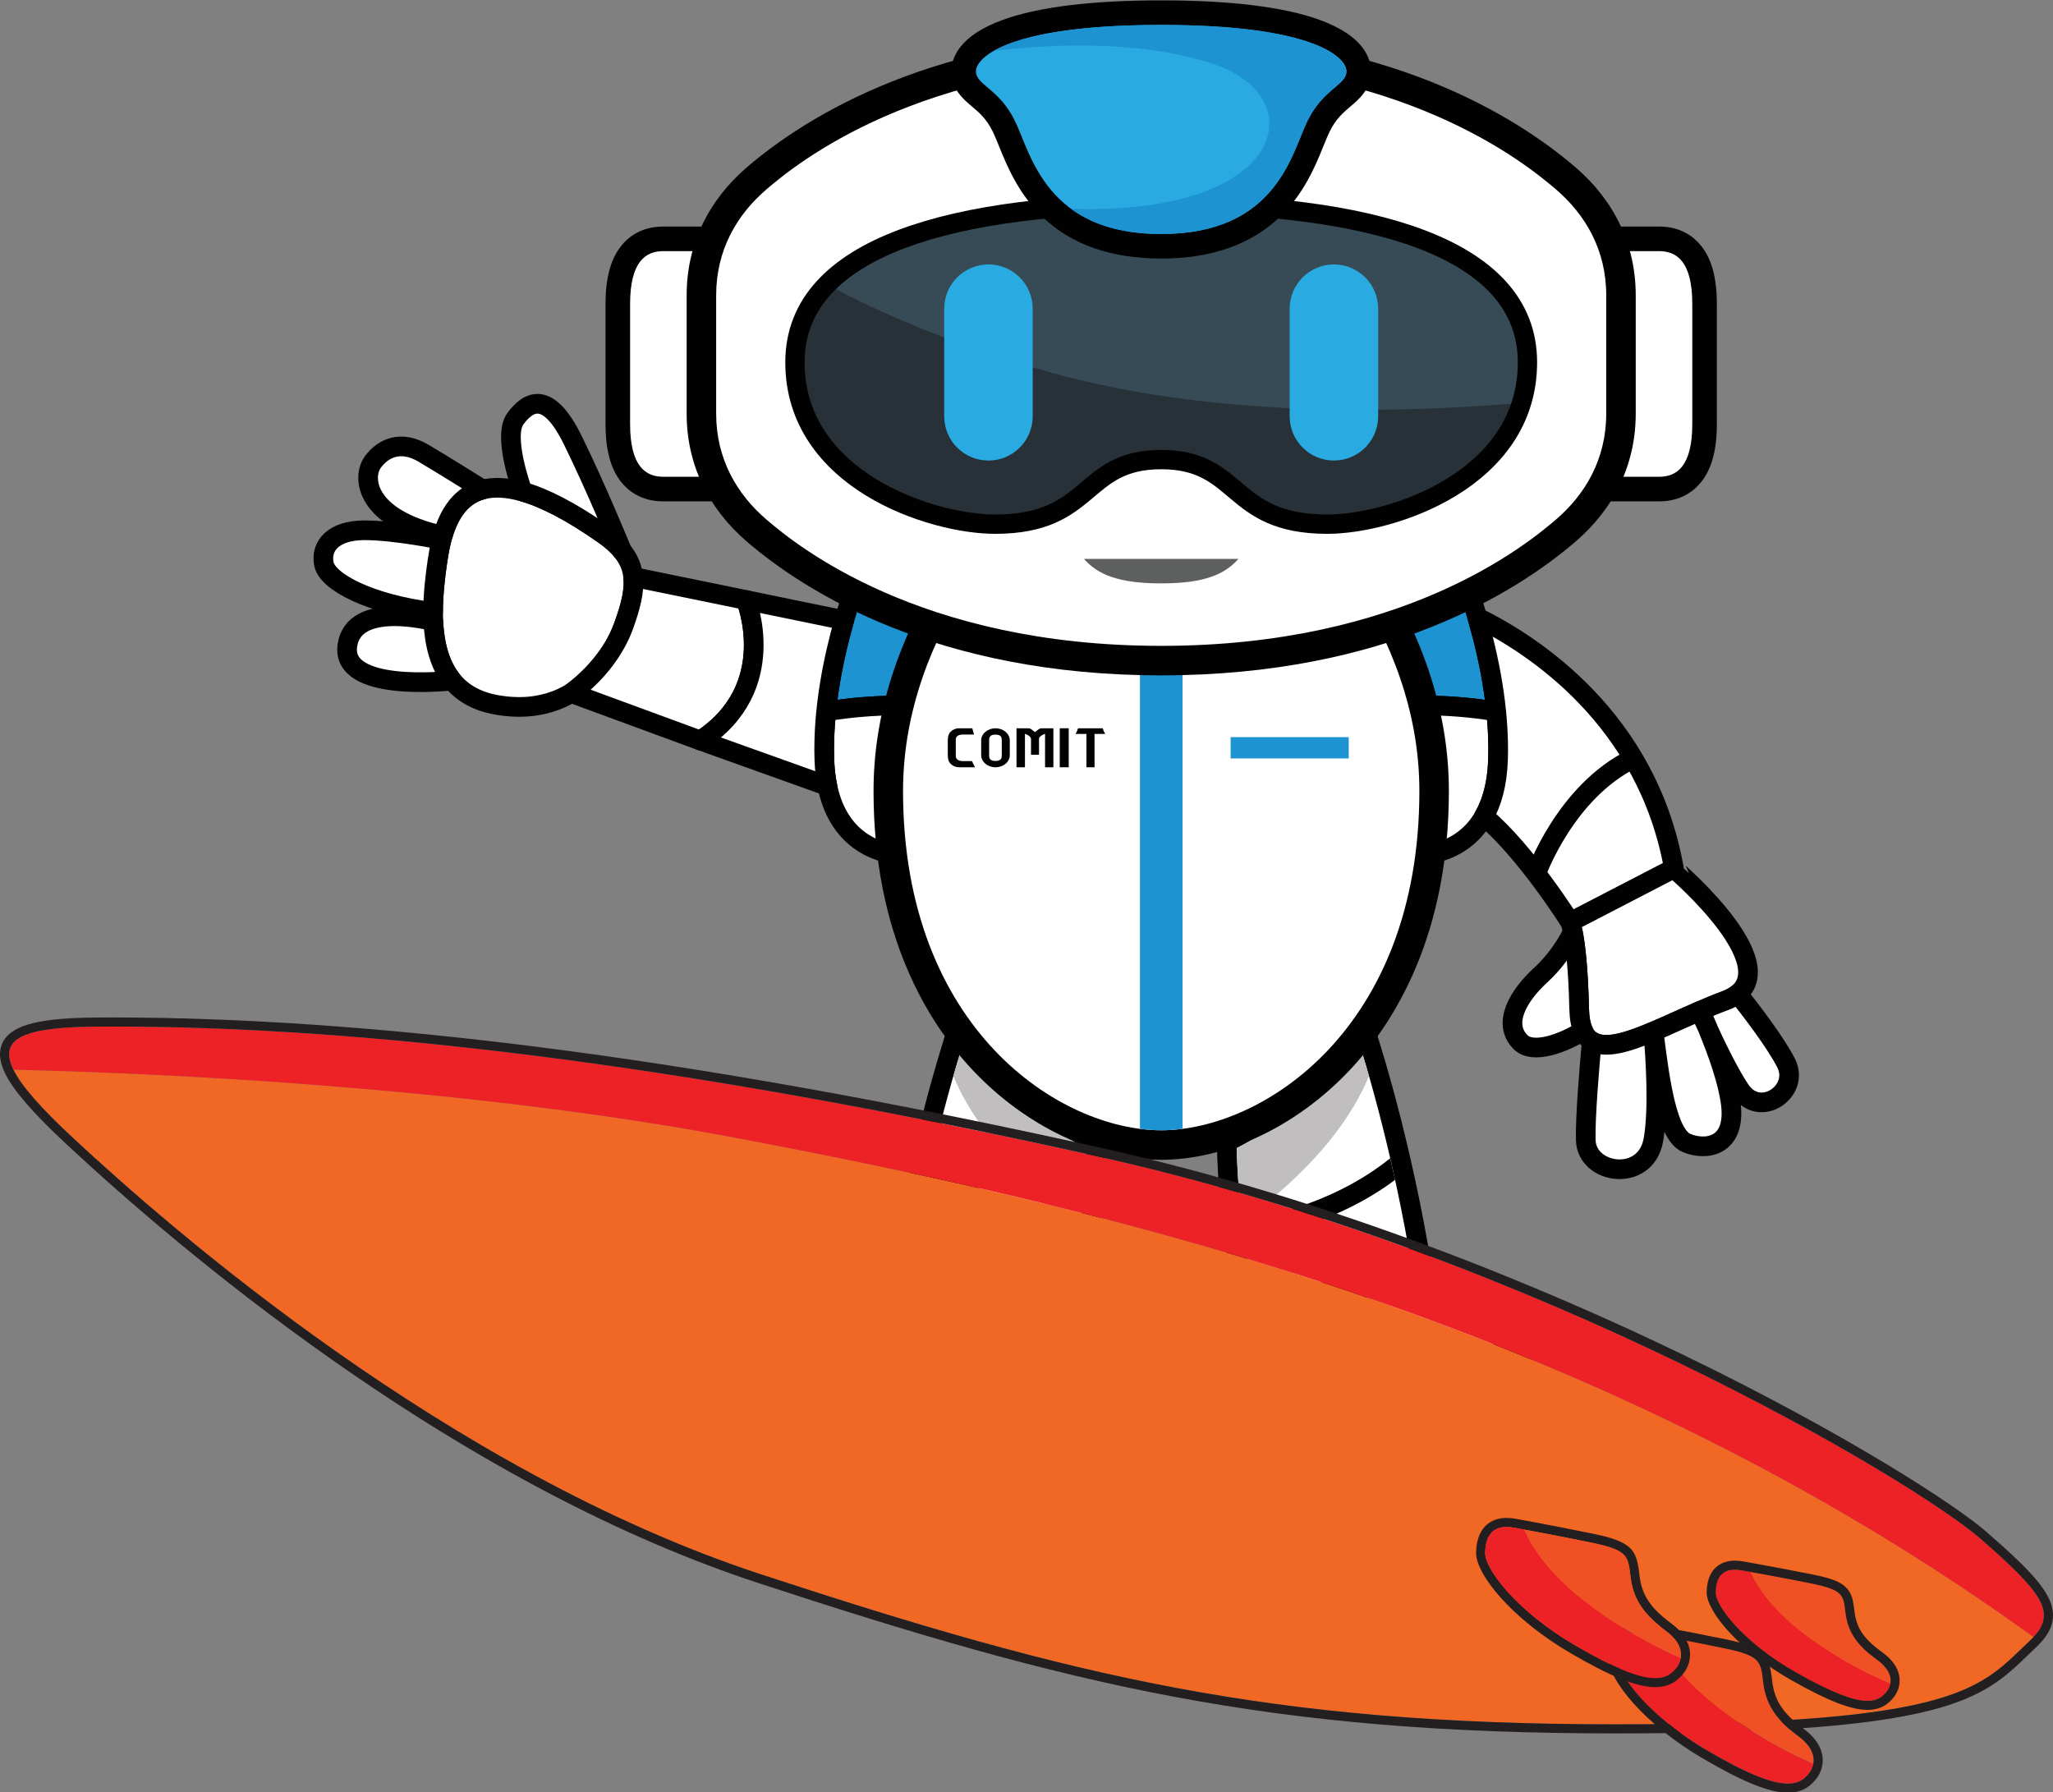 <?xml version="1.0" encoding="utf-8"?>
<!-- Generator: Adobe Illustrator 16.0.0, SVG Export Plug-In . SVG Version: 6.00 Build 0)  -->
<!DOCTYPE svg PUBLIC "-//W3C//DTD SVG 1.1//EN" "http://www.w3.org/Graphics/SVG/1.1/DTD/svg11.dtd">
<svg version="1.1" id="Layer_1" xmlns="http://www.w3.org/2000/svg" xmlns:xlink="http://www.w3.org/1999/xlink" x="0px" y="0px"
	 width="677.18px" height="591.153px" viewBox="0 0 677.18 591.153" enable-background="new 0 0 677.18 591.153"
	 xml:space="preserve">
<rect x="0" y="0" width="677.18" height="591.153" fill="#808080" stroke="none"/>
<g>
	<g>
		<path fill="#1D93D1" stroke="#010101" stroke-width="6.488" stroke-miterlimit="10" d="M493.493,234.656
			c-8.042-1.364-16.022-1.916-23.518-2.014c-2.854-10.995-7.201-21.311-12.457-30.85c9.896-3.278,18.491-6.945,25.728-10.608
			C486.748,200.948,491.745,217.138,493.493,234.656z"/>
		
			<path fill="#FFFFFF" stroke="#010101" stroke-width="6.488" stroke-linecap="round" stroke-linejoin="round" stroke-miterlimit="10" d="
			M494.112,250.456c-0.714,23.063-13.56,29.42-21.734,31.108c0.809-6.521,1.264-13.397,1.264-20.696
			c0-9.797-1.329-19.24-3.666-28.226c7.495,0.098,15.476,0.649,23.518,2.014C494.051,239.878,494.274,245.169,494.112,250.456z"/>
	</g>
	<g>
		<path fill="#1D93D1" stroke="#010101" stroke-width="6.488" stroke-miterlimit="10" d="M272.542,234.656
			c8.045-1.364,16.021-1.916,23.518-2.014c2.854-10.995,7.203-21.311,12.459-30.85c-9.898-3.278-18.494-6.945-25.729-10.608
			C279.286,200.948,274.292,217.138,272.542,234.656z"/>
		
			<path fill="#FFFFFF" stroke="#010101" stroke-width="6.488" stroke-linecap="round" stroke-linejoin="round" stroke-miterlimit="10" d="
			M271.924,250.456c0.711,23.063,13.559,29.42,21.734,31.108c-0.809-6.521-1.27-13.397-1.27-20.696c0-9.797,1.332-19.24,3.67-28.226
			c-7.496,0.098-15.473,0.649-23.518,2.014C271.987,239.878,271.762,245.169,271.924,250.456z"/>
	</g>
	<g>
		<path fill="#FFFFFF" d="M414.075,447.615c-8.58-40.146-9.34-62.923-9.369-68.947l-0.014-2.943l2.33-0.238
			c10.612-5.448,25.54-16.149,37.02-36.321l0.116-0.202l3.37-7.979l2.667,8.302c3.154,9.611,13.946,44.447,20.412,89.194
			l0.686,4.748l-4.559-1.104l-0.297-0.056c-3.129-0.589-6.562-0.888-10.202-0.888c-20.36,0-30.85,9.372-36.064,17.234l-0.208,0.299
			l-4.269,6.296L414.075,447.615z"/>
		<path fill="#010101" d="M447.113,340.298c3.47,10.574,13.916,44.581,20.283,88.646c-0.133-0.032-0.229-0.063-0.359-0.063
			c-3.274-0.616-6.876-0.943-10.802-0.943c-21.671,0-33.024,10.025-38.768,18.686c-0.094,0.127-0.155,0.22-0.22,0.314
			c-8.479-39.676-9.269-62.147-9.298-68.285c0.086-0.009,0.147-0.062,0.24-0.12c14.242-7.235,28.35-19.625,38.671-37.763
			C446.953,340.612,447.047,340.455,447.113,340.298 M447.877,321.814l-6.64,15.721l-0.015,0.025
			c-10.893,19.141-24.966,29.433-35.146,34.762l-4.644,0.475l0.028,5.887c0.029,6.103,0.796,29.159,9.441,69.61l3.172,14.844
			l8.537-12.551l0.035-0.052l0.041-0.06l0.098-0.132l0.089-0.135c4.775-7.2,14.438-15.783,33.36-15.783
			c3.439,0,6.67,0.279,9.602,0.831l0.271,0.051l9.082,2.202l-1.371-9.493c-6.503-45.006-17.366-80.067-20.54-89.741L447.877,321.814
			L447.877,321.814z"/>
	</g>
	<path fill="#010101" d="M409.716,402.507c0.224,2.011,0.484,4.184,0.809,6.455c23.23-3.601,39.287-12.068,49.637-19.822
		c-0.52-2.436-1.07-4.804-1.623-7.105C449.098,389.625,433.334,398.772,409.716,402.507z"/>
	<g>
		<path fill="#C0BEBE" d="M407.965,378.661c0.029,3.276,0.26,11.159,1.751,23.846c4.345-0.684,8.433-1.558,12.264-2.598
			l-1.137-5.711c19.009-16.121,27.281-30.849,30.718-39.318c-1.881-6.583-3.468-11.548-4.438-14.597
			c-0.067,0.162-0.167,0.324-0.262,0.486c-10.321,18.138-24.429,30.527-38.671,37.763
			C408.093,378.597,408.026,378.628,407.965,378.661z"/>
	</g>
	<g>
		<path fill="#C0BEBE" d="M410.524,408.962c1.365,10.153,3.505,22.804,6.714,37.987c0.067-0.097,0.13-0.197,0.229-0.326
			c2.595-3.891,6.261-8.045,11.517-11.418l-5.743-28.84C419.25,407.371,415.036,408.278,410.524,408.962z"/>
	</g>
	<g>
		<path fill="#FFFFFF" d="M456.22,468.219c-22.103,0-44.307-5.024-45.241-5.238l-3.845-0.881l0.773-3.867
			c0.069-0.344,7.345-34.35,48.313-34.35c40.969,0,48.241,34.006,48.31,34.35l0.773,3.867l-3.845,0.881
			C500.523,463.194,478.322,468.219,456.22,468.219z"/>
		<path fill="#010101" d="M456.22,427.938c38.118,0,44.333,31.09,44.333,31.09s-22.435,5.137-44.333,5.137
			s-44.336-5.137-44.336-5.137S418.103,427.938,456.22,427.938 M456.22,419.827c-22.879,0-35.879,10.082-42.755,18.539
			c-7.372,9.068-9.334,18.073-9.534,19.07l-1.547,7.736l7.69,1.76c0.952,0.219,23.59,5.342,46.146,5.342s45.19-5.123,46.144-5.342
			l7.688-1.76l-1.546-7.735c-0.199-0.997-2.16-10.003-9.532-19.071C492.099,429.909,479.1,419.827,456.22,419.827L456.22,419.827z"
			/>
	</g>
	<g>
		<path fill="#C0BEBE" d="M411.896,459.018c0,0,10.156,2.334,23.49,3.859c5.447-13.431,16.186-25.791,25.465-34.742
			c-1.493-0.133-3.047-0.197-4.641-0.197C418.093,427.938,411.896,459.018,411.896,459.018z"/>
	</g>
	<g>
		<path fill="#FFFFFF" d="M345.986,448.588l-0.064-0.084l-0.058-0.088c-5.215-7.862-15.704-17.234-36.063-17.234
			c-3.64,0-7.073,0.299-10.205,0.888l-0.307,0.056l-0.145,0.036l-0.505,0.027h-3.747l0.532-3.708
			c6.461-44.718,17.258-79.575,20.414-89.193l2.701-8.232l3.371,7.981l0.043,0.056c11.516,20.243,26.446,30.945,37.062,36.396
			l2.331,0.241l-0.015,2.939c-0.03,6.03-0.793,28.824-9.369,68.947l-1.603,7.494L345.986,448.588z"/>
		<path fill="#010101" d="M318.92,340.298c0.066,0.157,0.161,0.314,0.255,0.472c10.317,18.138,24.427,30.527,38.668,37.763
			c0.091,0.059,0.157,0.111,0.242,0.12c-0.03,6.138-0.817,28.609-9.298,68.285c-0.063-0.095-0.124-0.188-0.221-0.314
			c-5.743-8.66-17.098-18.686-38.766-18.686c-3.924,0-7.527,0.327-10.805,0.943c-0.129,0-0.229,0.031-0.357,0.063h-0.004
			C305.002,384.879,315.452,350.872,318.92,340.298 M318.156,321.813l-5.4,16.463c-3.176,9.682-14.042,44.764-20.542,89.741
			l-1.072,7.416h7.493h0.798l0.527-0.131l0.235-0.045c2.935-0.552,6.167-0.831,9.606-0.831c18.92,0,28.584,8.583,33.359,15.783
			l0.117,0.177l0.093,0.122l0.028,0.042l8.531,12.729l3.203-14.984c8.642-40.427,9.411-63.501,9.441-69.609l0.029-5.881l-4.644-0.48
			c-10.182-5.329-24.258-15.622-35.145-34.762l-0.027-0.048L318.156,321.813L318.156,321.813z"/>
	</g>
	<path fill="#010101" d="M356.321,402.507c-0.227,2.011-0.486,4.184-0.813,6.455c-23.229-3.601-39.284-12.068-49.631-19.822
		c0.516-2.436,1.067-4.804,1.62-7.105C316.938,389.625,332.701,398.772,356.321,402.507z"/>
	<g>
		<path fill="#C0BEBE" d="M358.073,378.661c-0.031,3.276-0.261,11.159-1.752,23.846c-4.349-0.684-8.436-1.558-12.264-2.598
			l1.136-5.711c-19.009-16.121-27.284-30.849-30.722-39.318c1.885-6.583,3.47-11.548,4.442-14.597
			c0.068,0.162,0.163,0.324,0.262,0.486c10.317,18.138,24.427,30.527,38.668,37.763
			C357.942,378.597,358.007,378.628,358.073,378.661z"/>
	</g>
	<g>
		<path fill="#C0BEBE" d="M355.509,408.962c-1.361,10.153-3.502,22.804-6.712,37.987c-0.068-0.097-0.133-0.197-0.229-0.326
			c-2.594-3.891-6.258-8.045-11.516-11.418l5.742-28.84C346.784,407.371,351.002,408.278,355.509,408.962z"/>
	</g>
	<g>
		<path fill="#FFFFFF" d="M309.817,468.219c-22.104,0-44.305-5.024-45.239-5.238l-3.845-0.881l0.773-3.867
			c0.069-0.344,7.345-34.35,48.311-34.35c40.97,0,48.243,34.006,48.311,34.35l0.773,3.867l-3.845,0.881
			C354.122,463.194,331.917,468.219,309.817,468.219z"/>
		<path fill="#010101" d="M309.817,427.938c38.12,0,44.334,31.09,44.334,31.09s-22.438,5.137-44.334,5.137
			c-21.9,0-44.334-5.137-44.334-5.137S271.702,427.938,309.817,427.938 M309.817,419.827c-22.878,0-35.877,10.082-42.753,18.539
			c-7.373,9.068-9.334,18.073-9.534,19.07l-1.547,7.735l7.69,1.761c0.952,0.219,23.586,5.342,46.144,5.342
			c22.554,0,45.192-5.123,46.144-5.342l7.689-1.76l-1.546-7.735c-0.199-0.997-2.16-10.003-9.532-19.071
			C345.696,429.909,332.698,419.827,309.817,419.827L309.817,419.827z"/>
	</g>
	<g>
		<path fill="#C0BEBE" d="M354.138,459.018c0,0-10.155,2.334-23.488,3.859c-5.449-13.431-16.188-25.791-25.464-34.742
			c1.49-0.133,3.049-0.197,4.637-0.197C347.942,427.938,354.138,459.018,354.138,459.018z"/>
	</g>
	<g>
		<path fill="#FFFFFF" d="M383.024,377.655c-20.141,0-42.042-10.462-58.586-27.985c-14.341-15.19-31.437-42.927-31.437-88.802
			c0-24.198,7.744-48.448,23.016-72.078l1.919-2.97l3.417,0.909c19.058,5.066,39.807,7.634,61.67,7.634
			c21.861,0,42.61-2.568,61.671-7.634l3.418-0.909l1.919,2.97c15.272,23.635,23.016,47.886,23.016,72.078
			c0,45.875-17.096,73.611-31.438,88.802C425.066,367.193,403.165,377.655,383.024,377.655z"/>
		<g>
			<path fill="#010101" d="M445.945,191.432c12.685,19.631,22.236,43.118,22.236,69.437c0,78.668-51.905,111.921-85.157,111.921
				c-33.253,0-85.157-33.253-85.157-111.921c0-26.318,9.549-49.806,22.236-69.437c17.399,4.625,38.284,7.798,62.92,7.798
				S428.544,196.057,445.945,191.432 M450.281,180.209l-6.836,1.817c-18.652,4.958-38.981,7.471-60.421,7.471
				c-21.441,0-41.77-2.514-60.42-7.471l-6.835-1.817l-3.839,5.94c-15.789,24.43-23.795,49.569-23.795,74.719
				c0,47.474,17.817,76.311,32.764,92.143c17.446,18.479,40.671,29.511,62.125,29.511s44.679-11.032,62.125-29.511
				c14.947-15.832,32.765-44.669,32.765-92.143c0-25.145-8.006-50.283-23.795-74.718L450.281,180.209L450.281,180.209z"/>
		</g>
	</g>
	<g>
		
			<path fill="#FFFFFF" stroke="#010101" stroke-width="6.488" stroke-linecap="round" stroke-linejoin="round" stroke-miterlimit="10" d="
			M569.004,330.065c-24.041,8.921-47.561,26.244-48.113,2.726c-0.551-23.523-2.982-28.681-2.982-28.681
			s-14.338-22.938-28.421-34.874c2.595-4.508,4.382-10.608,4.64-18.78c0.52-16.871-3.081-33.936-6.846-46.846
			c18.396,9.08,56.027,33.348,64.852,82.82C552.133,286.431,593.072,321.144,569.004,330.065z"/>
		
			<path fill="#FFFFFF" stroke="#010101" stroke-width="6.488" stroke-linecap="round" stroke-linejoin="round" stroke-miterlimit="10" d="
			M522.224,339.958c-6.554,4.119-16.547,7.882-20.665,3.763c-6.135-6.131-0.748-15.343,6.551-22.026
			c7.299-6.686,10.674-14.371,10.674-14.371c0.748,3.697,1.781,11.191,2.107,25.468C520.957,335.838,521.41,338.173,522.224,339.958
			z"/>
		
			<path fill="#FFFFFF" stroke="#010101" stroke-width="6.488" stroke-linecap="round" stroke-linejoin="round" stroke-miterlimit="10" d="
			M545.354,376.032c-2.563,14.208-22.027,11.354-22.289,0c-0.196-7.461,1.104-22.904,1.979-32.635
			c4.282,2.725,11.584,0.518,20.276-3.179C546.129,349.562,547.137,366.203,545.354,376.032z"/>
		
			<path fill="#FFFFFF" stroke="#010101" stroke-width="6.488" stroke-linecap="round" stroke-linejoin="round" stroke-miterlimit="10" d="
			M574.002,359.49c-3.347-4.965-7.4-13.173-10.584-20.018c-0.03-0.066-0.03-0.13-0.061-0.195c-0.91-2.174-1.754-4.185-2.531-5.871
			c2.691-1.201,5.416-2.335,8.178-3.341c1.717-0.651,3.111-1.397,4.216-2.304c4.153,5.223,12.454,16.025,15.929,22.868
			C593.885,359.94,580.488,369.156,574.002,359.49z"/>
		
			<path fill="#FFFFFF" stroke="#010101" stroke-width="6.488" stroke-linecap="round" stroke-linejoin="round" stroke-miterlimit="10" d="
			M556.316,376.974c-6.227-2.594-8.727-19.073-10.871-36.786c4.74-2.015,9.932-4.446,15.252-6.749
			c0.746,1.688,1.65,3.698,2.66,5.839c0.03,0.065,0.03,0.129,0.061,0.195c3.084,7.492,6.588,17.191,7.498,24.655
			C572.668,378.336,562.609,379.632,556.316,376.974z"/>
		<path fill="none" stroke="#010101" stroke-width="6.488" stroke-miterlimit="10" d="M506.715,288.137
			c0,0,9.598-27.085,32.029-37.99"/>
		
			<line fill="none" stroke="#010101" stroke-width="6.488" stroke-miterlimit="10" x1="552.116" y1="286.413" x2="517.918" y2="304.123"/>
	</g>
	<path fill="#1D93D1" d="M390.058,199.134v173.168c-2.402,0.325-4.771,0.487-7.039,0.487c-2.271,0-4.607-0.162-7.008-0.487V199.134
		c2.302,0.065,4.637,0.096,7.008,0.096C385.385,199.229,387.753,199.199,390.058,199.134z"/>
	<g>
		<path fill="#FFFFFF" d="M517.904,161.305l3.213-5.976c3.079-5.727,4.641-12.088,4.641-18.906V97.396
			c0-4.665-0.731-9.114-2.172-13.224l-1.894-5.397h25.575c6.837,0,14.986,3.731,14.986,21.508v39.546
			c0,17.75-8.149,21.475-14.986,21.475H517.904z"/>
		<g>
			<path fill="#010101" d="M547.268,82.831c5.645,0,10.932,3.245,10.932,17.453v39.546c0,14.176-5.287,17.42-10.932,17.42h-22.579
				c3.243-6.032,5.124-12.975,5.124-20.826V97.396c0-5.287-0.842-10.121-2.4-14.565H547.268 M547.268,74.721h-19.855h-11.438
				l3.785,10.794c1.29,3.677,1.943,7.674,1.943,11.881v39.027c0,6.14-1.398,11.855-4.157,16.986l-6.425,11.951h13.568h22.579
				c7.325,0,11.636-3.533,13.962-6.497c3.418-4.355,5.08-10.581,5.08-19.033v-39.546c0-8.465-1.66-14.698-5.075-19.057
				C558.908,78.259,554.597,74.721,547.268,74.721L547.268,74.721z"/>
		</g>
	</g>
	<g>
		<path fill="#FFFFFF" d="M218.77,161.305c-6.838,0-14.989-3.726-14.989-21.475v-39.546c0-17.777,8.151-21.508,14.989-21.508h25.574
			l-1.895,5.398c-1.441,4.106-2.171,8.555-2.171,13.223v39.027c0,6.818,1.561,13.179,4.641,18.906l3.212,5.976H218.77z"/>
		<path fill="#010101" d="M238.624,82.831c-1.56,4.444-2.4,9.278-2.4,14.565v39.027c0,7.852,1.881,14.794,5.124,20.826H218.77
			c-5.646,0-10.934-3.244-10.934-17.42v-39.546c0-14.208,5.287-17.453,10.934-17.453H238.624 M250.064,74.721h-11.441H218.77
			c-7.331,0-11.642,3.538-13.968,6.506c-3.416,4.358-5.076,10.592-5.076,19.057v39.546c0,8.453,1.662,14.679,5.08,19.034
			c2.327,2.964,6.638,6.497,13.964,6.497h22.577h13.568l-6.425-11.951c-2.758-5.131-4.157-10.846-4.157-16.986V97.396
			c0-4.209,0.654-8.206,1.943-11.88L250.064,74.721L250.064,74.721z"/>
	</g>
	<g>
		<path fill="#FFFFFF" d="M383.019,217.884c-72.481,0-114.649-26.812-133.334-42.793c-11.99-10.253-18.327-23.622-18.327-38.661
			V97.39c0-15.037,6.337-28.404,18.328-38.658c18.677-15.982,60.836-42.797,133.334-42.797c72.504,0,114.658,26.814,133.333,42.798
			c11.989,10.251,18.327,23.62,18.327,38.657v39.04c0,15.039-6.338,28.408-18.329,38.661
			C497.67,191.072,455.506,217.884,383.019,217.884z"/>
		<path fill="#010101" d="M383.019,20.801c79.884,0,120.437,33.299,130.169,41.629c9.732,8.322,16.625,19.977,16.625,34.96v39.04
			c0,14.982-6.893,26.641-16.625,34.963c-9.732,8.326-50.285,41.625-130.169,41.625c-79.888,0-120.437-33.299-130.171-41.625
			c-9.731-8.322-16.624-19.98-16.624-34.963V97.39c0-14.983,6.893-26.638,16.624-34.96C262.582,54.1,303.13,20.801,383.019,20.801
			 M383.019,11.068c-74.062,0-117.311,27.547-136.499,43.967c-13.102,11.205-20.029,25.852-20.029,42.354v39.04
			c0,16.505,6.927,31.152,20.031,42.359c19.194,16.417,62.452,43.961,136.497,43.961c74.052,0,117.304-27.544,136.496-43.962
			c13.104-11.205,20.03-25.853,20.03-42.358V97.39c0-16.503-6.927-31.15-20.032-42.357
			C500.331,38.615,457.087,11.068,383.019,11.068L383.019,11.068z"/>
	</g>
	<g>
		
			<path fill="#FFFFFF" stroke="#010101" stroke-width="6.488" stroke-linecap="round" stroke-linejoin="round" stroke-miterlimit="10" d="
			M205.663,206.529c-1.752,4.803-4.572,10.09-8.565,14.695c-0.194,0.26-0.388,0.486-0.614,0.713
			c-7.072,7.723-17.648,13.204-32.703,10.544c-6.746-1.201-11.419-4.087-14.629-8.013c-4.252-5.223-5.871-12.294-6.229-19.562
			c-0.033-1.005-0.064-2.044-0.064-3.05c0-5.938,0.715-11.906,1.461-16.965c0.322-2.209,0.744-4.543,1.325-6.846
			c0.132-0.453,0.263-0.911,0.36-1.365h0.031c2.011-6.908,5.741-13.298,13.172-15.215c3.471-0.906,7.818-0.811,13.17,0.683
			c7.008,1.979,15.799,6.391,26.797,14.11c2.531,1.787,4.51,3.536,5.967,5.354c0.033,0.035,0.033,0.066,0.033,0.066
			c2.014,2.464,3.15,5.027,3.572,7.787C209.522,194.363,208.094,199.846,205.663,206.529z"/>
		
			<path fill="#FFFFFF" stroke="#010101" stroke-width="6.488" stroke-linecap="round" stroke-linejoin="round" stroke-miterlimit="10" d="
			M205.141,181.613c-1.457-1.817-3.436-3.566-5.967-5.354c-10.998-7.72-19.789-12.131-26.797-14.11
			c-0.322-0.878-6.618-18.23-2.401-24.007c4.347-5.97,10.836-9.473,18.946,7.008C196.772,161.142,204.657,180.444,205.141,181.613z"
			/>
		
			<path fill="#FFFFFF" stroke="#010101" stroke-width="6.488" stroke-linecap="round" stroke-linejoin="round" stroke-miterlimit="10" d="
			M159.208,161.467c-7.431,1.917-11.161,8.307-13.172,15.215h-0.031c-25.889-5.741-26.568-19.365-23.066-24.232
			c3.535-4.867,9.473-7.299,16.771-2.953C147.008,153.812,159.208,161.467,159.208,161.467z"/>
		
			<path fill="#FFFFFF" stroke="#010101" stroke-width="6.488" stroke-linecap="round" stroke-linejoin="round" stroke-miterlimit="10" d="
			M145.644,178.047c-0.581,2.303-1.003,4.637-1.325,6.846c-0.746,5.059-1.461,11.027-1.461,16.965
			c-20.99-2.628-34.812-9.957-36.012-15.8c-1.199-6.097,3.248-11.16,13.398-11.16C130.399,174.897,145.644,178.047,145.644,178.047z
			"/>
		
			<path fill="#FFFFFF" stroke="#010101" stroke-width="6.488" stroke-linecap="round" stroke-linejoin="round" stroke-miterlimit="10" d="
			M149.151,224.469c-2.531,0.259-36.594,3.762-34.582-11.451c2.013-15.215,28.354-8.11,28.354-8.11
			C143.28,212.175,144.899,219.246,149.151,224.469z"/>
		
			<path fill="#FFFFFF" stroke="#010101" stroke-width="6.488" stroke-linecap="round" stroke-linejoin="round" stroke-miterlimit="10" d="
			M231.01,244.241l-42.611-15.67c10.979-8.187,15.577-17.372,17.264-22.042c2.303-6.326,3.698-11.582,3.178-16.254l37.213,7.623
			C246.053,197.898,257.803,226.788,231.01,244.241z"/>
		
			<path fill="#FFFFFF" stroke="#010101" stroke-width="6.488" stroke-linecap="round" stroke-linejoin="round" stroke-miterlimit="10" d="
			M271.909,250.456c0.096,3.243,0.452,6.162,1.004,8.789l-41.902-15.004c26.793-17.453,15.043-46.343,15.043-46.343l32.406,6.684
			C274.825,217.365,271.387,234.007,271.909,250.456z"/>
	</g>
	<path fill="#5E5F5F" d="M357.554,184.345c4.553,5.172,11.38,8.066,25.465,8.066c14.088,0,20.916-2.895,25.462-8.066H357.554z"/>
	<g>
		<polygon fill="#010101" points="359.672,253.065 361.034,253.065 361.034,242.075 364.558,242.075 364.04,241.09 363.738,240.204 
			359.672,240.204 355.585,240.204 355.288,241.09 354.759,242.075 358.354,242.075 358.354,253.065 		"/>
		<path fill="#010101" d="M312.622,244.472c0-1.237,0.159-2.245,0.823-3.012c0.694-0.743,1.71-1.256,2.902-1.256h4.358l0.584,2.07
			h-3.81c-0.64,0-2.217,0.196-2.217,1.656v5.428c0,1.449,1.577,1.672,2.217,1.672h3.128l0.987,2.035h-5.248
			c-1.192,0-2.208-0.501-2.902-1.252c-0.664-0.783-0.823-1.748-0.823-2.992V244.472z"/>
		<path fill="#010101" d="M333.077,249.073c0,2.208-2.101,3.992-4.717,3.992c-2.601,0-4.718-1.784-4.718-3.992v-4.872
			c0-2.202,2.117-3.997,4.718-3.997c2.616,0,4.717,1.795,4.717,3.997V249.073z M326.263,249.293c0,1.588,1.321,1.683,2.097,1.683
			s2.07-0.095,2.07-1.683v-5.312c0-1.59-1.295-1.684-2.07-1.684s-2.097,0.094-2.097,1.684V249.293z"/>
		<rect x="349.561" y="240.204" fill="#010101" width="2.959" height="12.861"/>
		<path fill="#010101" d="M341.396,248.935h1.319v-5.206c0-1.05,1.993-1.701,1.993-1.701v11.038h2.752v-12.861h-3.998
			c-0.332,0-0.778,0.265-0.778,0.265l-1.288,0.991l-1.324-0.991c0,0-0.449-0.265-0.715-0.265h-4.064v12.861h2.786v-11.038
			c0,0,1.994,0.651,1.994,1.701v5.206H341.396z"/>
	</g>
	<rect x="405.917" y="243.124" fill="#1D93D1" width="38.958" height="7.022"/>
	<path fill="#F16824" d="M4.426,352.808c2.703,5.469,9.267,12.853,19.865,22.697c31.412,29.211,123.353,109.842,226.828,143.784
		c103.476,33.943,167.737,49.432,282.087,49.432c114.35,0,120.123-12.351,136.258-27.509c0.461-0.436,0.883-0.857,1.277-1.28
		c-142.229-102.803-299.669-140.37-428.085-164.65C152.336,358.212,50.233,353.887,4.426,352.808z"/>
	<path fill="#EC2227" d="M4.426,352.808c45.807,1.079,147.91,5.404,238.23,22.474c128.417,24.28,285.857,61.848,428.085,164.65
		c7.619-8.146,2.927-14.644-17.584-32.506c-21.578-18.783-146.869-93.918-290.983-125.989
		c-144.115-32.084-249.779-43.34-329.975-42.84C8.75,338.74-0.9,342.064,4.426,352.808z"/>
	<g>
		<path fill="#231F20" d="M37.309,338.581c79.563-0.001,183.786,11.447,324.866,42.855
			c144.114,32.071,269.405,107.206,290.983,125.989c20.511,17.862,25.203,24.36,17.584,32.506c-0.395,0.423-0.816,0.845-1.277,1.28
			c-16.135,15.158-21.908,27.509-136.258,27.509c-114.351,0-178.611-15.488-282.087-49.432
			C147.644,485.347,55.704,404.716,24.292,375.505c-10.599-9.845-17.162-17.229-19.865-22.697
			C-0.9,342.064,8.75,338.74,32.2,338.597C33.888,338.586,35.598,338.581,37.309,338.581 M37.318,335.581v3l-0.004-3
			c-1.723,0-3.438,0.005-5.133,0.016c-18.724,0.114-27.682,2.305-30.919,7.558c-1.828,2.966-1.667,6.662,0.476,10.985
			c2.812,5.688,9.33,13.177,20.512,23.563c18.843,17.522,49.183,43.957,86.705,70.373c48.952,34.462,96.469,59.381,141.23,74.063
			c50.371,16.523,93.004,29.23,137.348,37.543c44.418,8.325,89.346,12.038,145.675,12.038c108.946,0,120.718-11.363,135.622-25.75
			c0.878-0.847,1.767-1.705,2.689-2.572c0.523-0.494,0.985-0.957,1.417-1.421c3.06-3.27,4.404-6.373,4.231-9.761
			c-0.358-6.996-7.392-14.298-22.039-27.054c-10.018-8.72-46.08-32.3-100.205-58.45c-44.56-21.529-114.058-50.838-192.097-68.205
			c-67.289-14.98-129.791-26.168-185.769-33.253C126.336,338.836,79.321,335.581,37.318,335.581L37.318,335.581z"/>
	</g>
	<path fill="#EC2227" d="M565.937,525.115c-0.106,4.72,9.451,16.807,26.481,26.469c17.018,9.663,24.492,10.98,28.34,7.909
		c1.502-1.199,2.49-2.662,2.756-4.258c-6.697-2.807-16.187-7.5-26.377-14.855c-12.51-9.028-17.623-17.229-19.654-21.894
		c-0.936-0.159-1.885-0.329-2.859-0.515C568.031,516.759,566.055,520.384,565.937,525.115z"/>
	<path fill="#EF5125" d="M577.482,518.486c2.031,4.665,7.145,12.865,19.654,21.894c10.19,7.355,19.68,12.049,26.377,14.855
		c0.447-2.464-0.804-5.231-4.402-7.829c-5.933-4.284-9.451-8.45-10.335-15.159c-0.79-6.063-0.435-7.79-11.415-9.991
		C588.002,520.384,582.874,519.475,577.482,518.486z"/>
	<path fill="#EC2227" d="M533.645,546.961c-0.119,5.438,10.584,19.368,29.659,30.503c19.061,11.135,27.431,12.653,31.741,9.113
		c1.683-1.382,2.79-3.066,3.086-4.907c-7.5-3.233-18.129-8.643-29.541-17.117c-14.012-10.406-19.739-19.855-22.014-25.233
		c-1.048-0.183-2.109-0.381-3.203-0.592C535.992,537.329,533.777,541.505,533.645,546.961z"/>
	<path fill="#EF5125" d="M546.576,539.319c2.274,5.378,8.002,14.827,22.014,25.233c11.412,8.475,22.041,13.884,29.541,17.117
		c0.502-2.839-0.9-6.029-4.93-9.021c-6.646-4.938-10.588-9.739-11.576-17.471c-0.885-6.987-0.486-8.978-12.785-11.517
		C558.358,541.505,552.613,540.457,546.576,539.319z"/>
	<g>
		<path fill="#231F20" d="M572.246,517.735c0.717,0,1.506,0.076,2.377,0.236c0.975,0.186,1.924,0.355,2.859,0.515
			c5.392,0.988,10.52,1.897,19.879,3.77c10.98,2.201,10.625,3.929,11.415,9.991c0.884,6.709,4.402,10.875,10.335,15.159
			c3.599,2.598,4.85,5.365,4.402,7.829c-0.266,1.596-1.254,3.059-2.756,4.258c-1.183,0.943-2.708,1.474-4.747,1.474
			c-4.597,0-11.805-2.689-23.593-9.383c-17.03-9.662-26.588-21.749-26.481-26.469C566.039,521.009,567.542,517.736,572.246,517.735
			 M572.247,514.735L572.247,514.735c-2.723,0.001-9.077,1.005-9.31,10.305c-0.143,6.304,10.522,19.237,28,29.153
			c11.903,6.759,19.636,9.773,25.073,9.773c2.622,0,4.85-0.717,6.618-2.129c2.133-1.703,3.462-3.815,3.844-6.11
			c0.397-2.188,0.209-6.557-5.605-10.754c-5.952-4.298-8.423-7.854-9.116-13.118l-0.111-0.871c-0.369-2.953-0.689-5.505-2.921-7.591
			c-1.905-1.782-4.823-2.888-10.768-4.079c-8.077-1.615-12.955-2.506-17.673-3.367l-2.255-0.412
			c-0.954-0.162-1.885-0.329-2.839-0.511C574.136,514.832,573.154,514.735,572.247,514.735L572.247,514.735z"/>
	</g>
	<g>
		<path fill="#231F20" d="M540.71,538.455c0.803,0,1.688,0.088,2.663,0.272c1.094,0.211,2.155,0.409,3.203,0.592
			c6.037,1.138,11.782,2.186,22.264,4.343c12.299,2.539,11.9,4.529,12.785,11.517c0.988,7.731,4.931,12.532,11.576,17.471
			c4.029,2.991,5.432,6.182,4.93,9.021c-0.296,1.841-1.403,3.525-3.086,4.907c-1.325,1.088-3.033,1.698-5.317,1.698
			c-5.148,0-13.221-3.099-26.424-10.812c-19.075-11.135-29.778-25.065-29.659-30.503C533.76,542.227,535.443,538.456,540.71,538.455
			 M540.711,535.455L540.711,535.455c-2.943,0-9.814,1.114-10.065,11.433c-0.156,7.12,11.708,21.82,31.146,33.167
			c13.284,7.76,21.899,11.221,27.937,11.221c2.869,0,5.299-0.801,7.222-2.38c2.306-1.894,3.738-4.228,4.144-6.749
			c0.426-2.406,0.21-7.219-6.104-11.906c-6.777-5.036-9.594-9.222-10.389-15.442l-0.124-1.007
			c-0.94-7.724-2.313-10.441-15.03-13.067c-9.071-1.866-14.544-2.894-19.836-3.887l-2.479-0.466
			c-1.071-0.187-2.115-0.382-3.19-0.589C542.794,535.564,541.711,535.455,540.711,535.455L540.711,535.455z"/>
	</g>
	<g>
		<path fill="#231F20" d="M496.949,503.632c0.803,0,1.687,0.088,2.662,0.272c1.094,0.214,2.155,0.409,3.203,0.592
			c6.039,1.141,11.783,2.188,22.265,4.346c12.298,2.536,11.899,4.526,12.785,11.514c0.989,7.733,4.931,12.535,11.575,17.471
			c4.03,2.991,5.432,6.184,4.93,9.023c-0.296,1.838-1.402,3.524-3.085,4.907c-1.325,1.088-3.033,1.698-5.317,1.698
			c-5.147,0-13.221-3.1-26.424-10.813c-19.075-11.135-29.779-25.065-29.66-30.505C489.998,507.405,491.683,503.633,496.949,503.632
			 M496.95,500.632L496.95,500.632c-2.943,0-9.815,1.115-10.066,11.433c-0.156,7.121,11.708,21.822,31.146,33.169
			c13.284,7.761,21.9,11.222,27.937,11.222c2.869,0,5.298-0.801,7.221-2.38c2.306-1.894,3.737-4.228,4.144-6.749
			c0.426-2.407,0.211-7.223-6.104-11.909c-6.775-5.033-9.592-9.219-10.388-15.442l-0.124-1.008
			c-0.941-7.724-2.314-10.44-15.031-13.063c-8.979-1.848-14.419-2.87-19.679-3.859l-2.635-0.496
			c-1.114-0.194-2.143-0.384-3.184-0.588C499.033,500.741,497.95,500.632,496.95,500.632L496.95,500.632z"/>
	</g>
	<path fill="#EC2227" d="M489.883,512.138c-0.119,5.439,10.585,19.37,29.66,30.505c19.061,11.135,27.43,12.654,31.741,9.114
		c1.683-1.383,2.789-3.069,3.085-4.907c-7.499-3.236-18.128-8.643-29.541-17.12c-14.011-10.406-19.738-19.855-22.014-25.233
		c-1.048-0.183-2.109-0.378-3.203-0.592C492.23,502.506,490.016,506.685,489.883,512.138z"/>
	<path fill="#EF5125" d="M502.814,504.496c2.275,5.378,8.003,14.827,22.014,25.233c11.413,8.478,22.042,13.884,29.541,17.12
		c0.502-2.84-0.899-6.032-4.93-9.023c-6.645-4.936-10.586-9.737-11.575-17.471c-0.886-6.987-0.487-8.978-12.785-11.514
		C514.598,506.685,508.854,505.637,502.814,504.496z"/>
	<g>
		<path fill="#273137" d="M383.019,67.202c-49.213,0-91.399,7.294-110.268,26.617c-6.775,6.935-10.533,15.429-10.533,25.686
			c0,38.819,45.021,53.376,66.055,53.376c32.354,0,28.362-21.298,54.747-21.298c26.398,0,22.404,21.298,54.758,21.298
			c18.421,0,55.233-11.158,64.101-40.008c1.264-4.099,1.955-8.547,1.955-13.368C503.832,80.676,449.911,67.202,383.019,67.202z"/>
		<path fill="#364B55" d="M503.832,119.505c0,4.821-0.691,9.27-1.955,13.368c-40.912,3.525-102.601,4.916-155.956-10.204
			c-31.114-8.822-55.12-19.144-73.17-28.85c18.869-19.323,61.055-26.617,110.268-26.617
			C449.911,67.202,503.832,80.676,503.832,119.505z"/>
		<path fill="#29ABE2" d="M326.043,151.896c-8.064,0-14.599-6.535-14.599-14.6v-35.479c0-8.063,6.534-14.602,14.599-14.602
			c8.062,0,14.597,6.539,14.597,14.602v35.479C340.641,145.36,334.105,151.896,326.043,151.896z"/>
		<path fill="#29ABE2" d="M439.993,151.896c8.061,0,14.598-6.535,14.598-14.6v-35.479c0-8.063-6.537-14.602-14.598-14.602
			c-8.063,0-14.598,6.539-14.598,14.602v35.479C425.396,145.36,431.93,151.896,439.993,151.896z"/>
		<path fill="none" stroke="#010101" stroke-width="6.371" stroke-miterlimit="10" d="M383.019,151.584
			c-26.395,0-22.402,21.301-54.755,21.301c-21.028,0-66.05-14.559-66.05-53.382S316.132,67.2,383.019,67.2
			c66.888,0,120.808,13.479,120.808,52.303s-45.023,53.382-66.052,53.382C405.423,172.885,409.414,151.584,383.019,151.584z"/>
	</g>
	<g>
		<g>
			<path fill="#29ABE2" d="M383.019,81.225c-35.738,0-44.908-22.614-49.834-34.763c-0.761-1.878-1.419-3.501-2.063-4.813
				c-2.468-5.03-5.514-7.602-7.961-9.669c-2.604-2.199-5.296-4.473-5.296-8.475c0-4.534,4.699-19.329,65.154-19.329
				c60.452,0,65.149,14.794,65.149,19.329c0,4.001-2.69,6.275-5.294,8.474c-2.445,2.067-5.49,4.639-7.957,9.669
				c-0.643,1.312-1.3,2.932-2.062,4.809C427.929,58.608,418.758,81.225,383.019,81.225z"/>
			<path fill="#010101" d="M383.019,8.232c50.282,0,61.095,10.681,61.095,15.273c0,4.598-7.567,5.612-12.837,16.357
				c-5.271,10.746-10.142,37.307-48.258,37.307c-38.119,0-42.984-26.561-48.256-37.307c-5.271-10.745-12.843-11.76-12.843-16.357
				C321.919,18.913,332.735,8.232,383.019,8.232 M383.019,0.122c-22.851,0-40.399,2.152-52.159,6.396
				c-14.835,5.354-17.05,12.941-17.05,16.988c0,5.885,3.893,9.172,6.735,11.573c2.381,2.011,4.843,4.09,6.937,8.357
				c0.581,1.183,1.213,2.744,1.946,4.55c2.707,6.674,6.413,15.815,14.424,23.529c9.485,9.134,22.663,13.765,39.168,13.765
				c16.506,0,29.685-4.632,39.17-13.768c8.012-7.715,11.719-16.856,14.425-23.531c0.732-1.806,1.364-3.365,1.944-4.547
				c2.093-4.267,4.554-6.346,6.934-8.357c2.842-2.4,6.732-5.688,6.732-11.572c0-4.046-2.215-11.634-17.049-16.987
				C423.417,2.274,405.868,0.122,383.019,0.122L383.019,0.122z"/>
		</g>
		<path fill="#1D93D1" d="M444.11,23.496c0,4.607-7.563,5.613-12.851,16.382c-5.254,10.739-10.12,37.308-48.238,37.308
			c-13.722,0-23.099-3.439-29.78-8.336c71.14,2.368,80.194-36.787,46.813-47.787c-25.664-8.434-56.675-6.194-72.344-4.249
			c7.463-4.313,23.488-8.596,55.312-8.596C433.305,8.218,444.11,18.92,444.11,23.496z"/>
	</g>
</g>
</svg>
